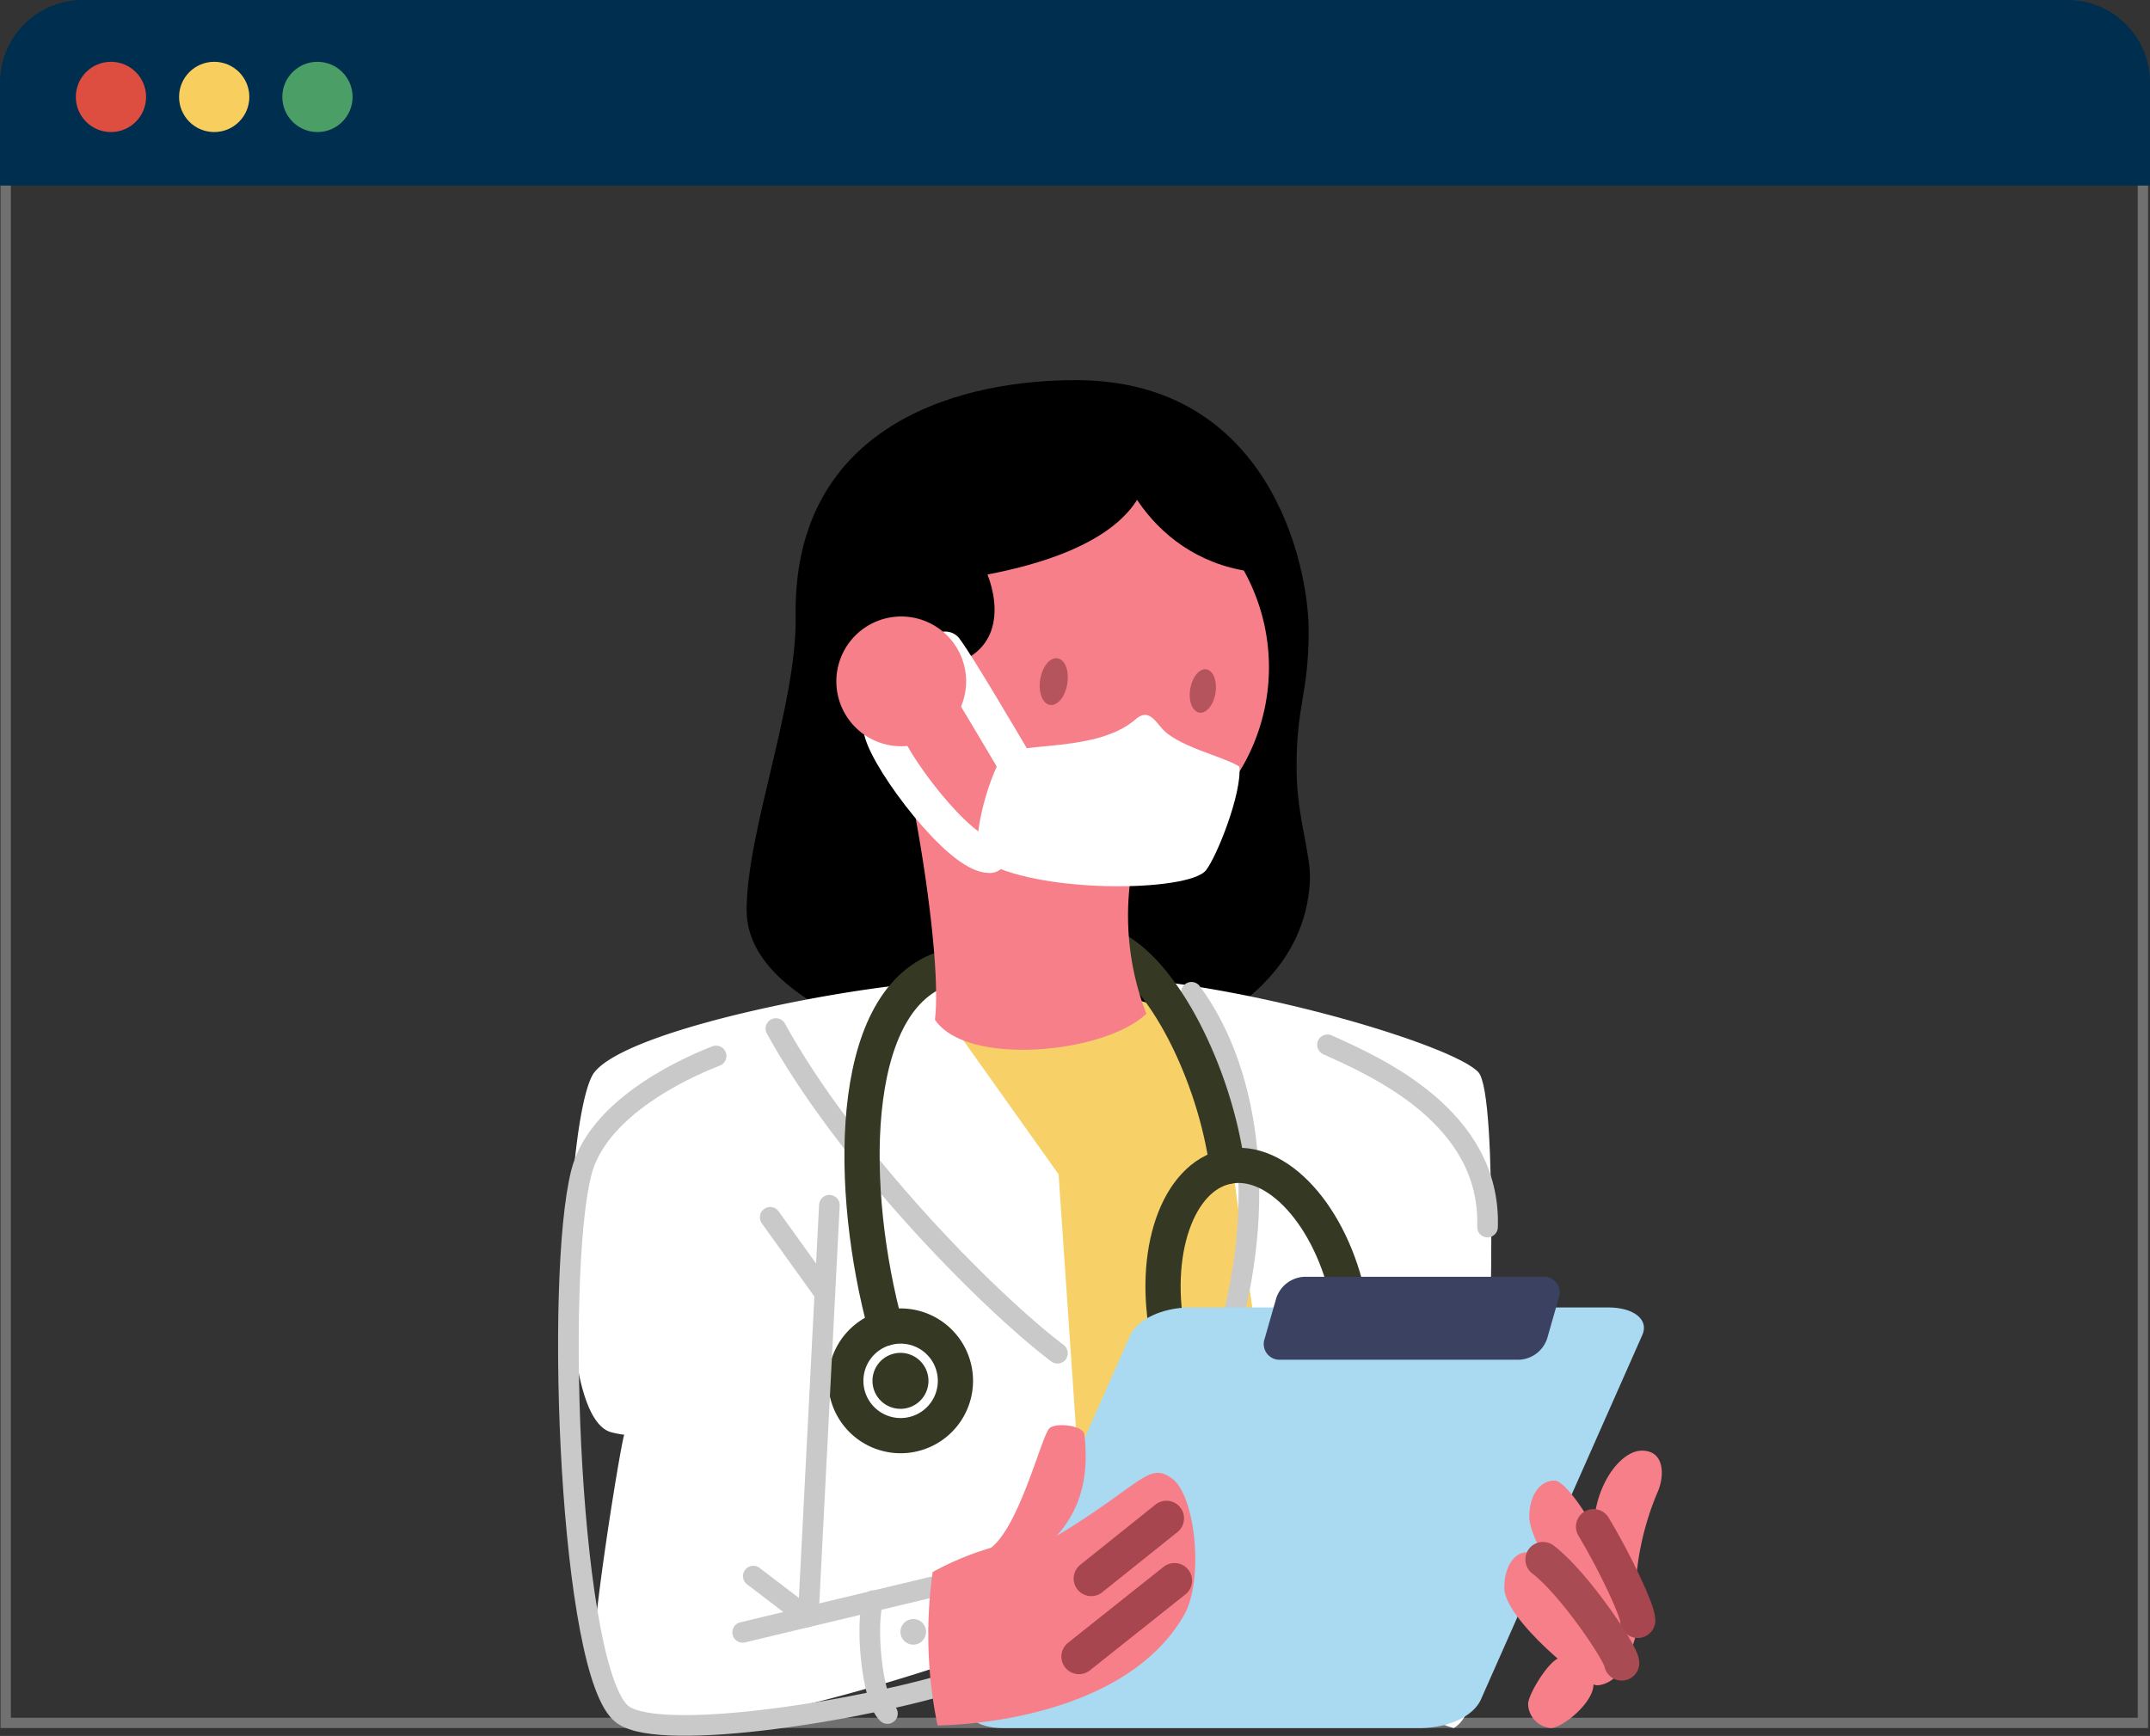 <svg xmlns="http://www.w3.org/2000/svg" width="208.24" height="168.167" viewBox="0 0 208.24 168.167"><rect x="0" y="0" width="208.24" height="168.167" fill="#333333" stroke="none"/><g transform="translate(-482.948 -662.594)"><g transform="translate(483 677)" fill="none" stroke="#707070" stroke-width="1"><rect width="208" height="153" stroke="none"/><rect x="0.5" y="0.5" width="207" height="152" fill="none"/></g><g transform="translate(195)"><path d="M69.513,0C88.19,0,92.056,17.743,92.066,24.259c0,6.21-1.212,7.158-1.169,13.452.028,4.781,1.415,8.129,1.287,10.845-.736,14.145-19.86,18.224-25.32,18.3S37.63,62.338,37.63,51.343c0-7.671,4.88-19.94,4.748-28.46C42.086,5.187,56.882,0,69.513,0Z" transform="translate(322.634 699.42)" fill-rule="evenodd"/><path d="M78.078,196.314H111.2l4.484-34.147L109.7,136l-11.316-7.6L87.037,124.86,66.55,127.045Z" transform="translate(307.35 633.433)" fill="#f7d167" fill-rule="evenodd"/><path d="M37.9,123.567c-7.742.109-30.86,4.427-34.236,8.809-2.565,3.324-4.324,33.4,1.7,34.864a11.07,11.07,0,0,0,1.207.228c-.363.922-3.833,22.268-2.952,24.044s3.2,4.464,6.549,4.367c12.971-.4,36.8-9.161,39.168-10.589.363-2.707,1.367-12.877,1.367-12.877L48.64,142.238,36.82,125.61S45.641,123.458,37.9,123.567Z" transform="translate(341.838 634.118)" fill="#fff" fill-rule="evenodd"/><path d="M114.71,122.8c13.311.906,32.1,6.557,34.519,9.131,2.037,2.163,1,30.169,1,30.169s-7.544,5.666-4.145,13.816c3.121,7.517,4.046,17.665.773,19.562-5.394-1.495-12.33-7.486-13.579-8.963s-1.575-9.83-2.537-11.617-5.267-33.412-5.267-33.412S123.471,128.712,114.71,122.8Z" transform="translate(281.898 634.522)" fill="#fff" fill-rule="evenodd"/><path d="M43.64,133.22c6.7,12.217,20.275,26.141,27.272,31.454" transform="translate(319.458 629.015)" fill="none" stroke="#c9c9c9" stroke-linecap="round" stroke-linejoin="round" stroke-width="2"/><path d="M129,125.77c5.965,8.044,7.5,21.713,2.829,35.594" transform="translate(274.346 632.952)" fill="none" stroke="#c9c9c9" stroke-linecap="round" stroke-linejoin="round" stroke-width="2"/><path d="M58,199.649a5.309,5.309,0,1,1,5.3,5.309A5.309,5.309,0,0,1,58,199.649Z" transform="translate(311.869 596.714)" fill="none" stroke="#353823" stroke-linecap="round" stroke-linejoin="round" stroke-width="3.41"/><path d="M63.48,202.561a2.711,2.711,0,1,1,2.711,2.711A2.711,2.711,0,0,1,63.48,202.561Z" transform="translate(308.973 593.802)" fill="#353823" fill-rule="evenodd"/><path d="M63.633,155.774C60.049,142.614,59.818,124.3,69.069,121" transform="translate(310.107 635.473)" fill="none" stroke="#353823" stroke-linecap="round" stroke-linejoin="round" stroke-width="3.41"/><path d="M112,116.25c5.276,2.235,10.3,12.542,11.481,21.369" transform="translate(283.33 637.983)" fill="none" stroke="#353823" stroke-linecap="round" stroke-linejoin="round" stroke-width="3.41"/><path d="M123.686,178.019c-1.688-8.157.858-15.56,5.686-16.578s10.114,4.8,11.788,12.957-.858,15.56-5.686,16.574S125.374,186.162,123.686,178.019Z" transform="translate(277.43 614.162)" fill="none" stroke="#353823" stroke-linecap="round" stroke-linejoin="round" stroke-width="3.41"/><path d="M52.347,169.52,50.31,209.179" transform="translate(315.933 609.831)" fill="none" stroke="#c9c9c9" stroke-linecap="round" stroke-linejoin="round" stroke-width="2"/><path d="M42.47,172l5.3,7.384" transform="translate(320.076 608.52)" fill="none" stroke="#c9c9c9" stroke-linecap="round" stroke-linejoin="round" stroke-width="2"/><path d="M57.18,246.94l-20.36,4.871" transform="translate(323.062 568.915)" fill="#606060" stroke="#c9c9c9" stroke-linecap="round" stroke-linejoin="round" stroke-width="2" fill-rule="evenodd"/><path d="M39,245.72l5.187,3.961" transform="translate(321.91 569.56)" fill="none" stroke="#c9c9c9" stroke-linecap="round" stroke-linejoin="round" stroke-width="2"/><path d="M39.031,199.267c-8.563,2.817-28.9,6.184-32.746,3.395-5.139-3.734-6.6-42.269-4.022-52.491,1.5-5.949,9.1-9.779,13.061-11.321" transform="translate(341.984 626.039)" fill="none" stroke="#c9c9c9" stroke-linecap="round" stroke-linejoin="round" stroke-width="2"/><path d="M64.634,261.7c-1.544-1.461-2.134-8.745-1.389-10.931" transform="translate(309.266 566.891)" fill="none" stroke="#c9c9c9" stroke-linecap="round" stroke-linejoin="round" stroke-width="2"/><path d="M69.23,255.769a1.24,1.24,0,1,1,.365.879A1.245,1.245,0,0,1,69.23,255.769Z" transform="translate(305.934 564.909)" fill="#c9c9c9" fill-rule="evenodd"/><path d="M104.345,190.52H145c2.466,0,3.937,1.184,3.3,2.644l-15.7,35.46c-.785,1.528-3.051,2.587-5.658,2.644H86.315c-2.461,0-3.937-1.184-3.3-2.644l15.692-35.46C99.487,191.639,101.745,190.581,104.345,190.52Z" transform="translate(298.727 598.732)" fill="#aadaf1" fill-rule="evenodd"/><path d="M147.8,184.214h23.076a1.523,1.523,0,0,1,1.551,2.056l-1.122,3.923a2.989,2.989,0,0,1-2.725,2.056H145.5a1.528,1.528,0,0,1-1.551-2.056l1.122-3.923A3,3,0,0,1,147.8,184.214Z" transform="translate(266.494 602.068)" fill="#3b4161" fill-rule="evenodd"/><path d="M79.289,235.3a28.17,28.17,0,0,1,5.656-2.353c2.844-2.233,4.934-11.051,5.689-11.609s3.28-.2,3.355.639c.328,3.059.155,6.631-2.69,9.823,8.276-5.014,8.9-7.238,11.181-5.559s3.1,9.868,1.143,13.252c-5.38,9.341-19.531,10.6-23.861,10.667A43.609,43.609,0,0,1,79.289,235.3Z" transform="translate(298.993 579.587)" fill="#f77f89" fill-rule="evenodd"/><path d="M124.185,238.09l-7.285,5.833" transform="translate(276.74 571.592)" fill="none" stroke="#a7464f" stroke-linecap="round" stroke-linejoin="round" stroke-width="3.41"/><path d="M123.631,250.89l-9.251,7.356" transform="translate(278.072 564.827)" fill="none" stroke="#a7464f" stroke-linecap="round" stroke-linejoin="round" stroke-width="3.41"/><path d="M215.631,234.255a27.186,27.186,0,0,1,2.2-10.373c.632-1.49.67-3.942-1.551-3.942-2.527,0-5.908,5.073-4.244,11.113S215.8,237,215.631,234.255Z" transform="translate(230.698 583.184)" fill="#f77f89" fill-rule="evenodd"/><path d="M200.833,226.09c2.009,0,8.115,12.08,8.072,13.546s-.679,3.7-1.627,3.583-8.879-10.208-8.879-13.636C198.4,227.6,199.367,226.09,200.833,226.09Z" transform="translate(237.668 579.934)" fill="#f77f89" fill-rule="evenodd"/><path d="M195.5,240.81c2.5,0,9.1,9.628,9.152,10.732s-1.287,2.117-2.391,2.164-8.992-6.422-8.992-9.43C193.256,242.437,194.085,240.81,195.5,240.81Z" transform="translate(240.38 572.155)" fill="#f77f89" fill-rule="evenodd"/><path d="M200.4,269.284c1.084-.045,4.1-2.406,4.1-4.263,0-.731-2.108-2.621-3.164-2.563s-3.211,3.611-3.169,4.515A2.387,2.387,0,0,0,200.4,269.284Z" transform="translate(237.791 560.714)" fill="#f77f89" fill-rule="evenodd"/><path d="M211.6,235.56c2.164,3.6,4.3,8.214,4.281,9.081" transform="translate(230.692 574.929)" fill="none" stroke="#a7464f" stroke-linecap="round" stroke-linejoin="round" stroke-width="3.41"/><path d="M201.21,242.31c2.98,2.244,7.587,9.1,7.624,10.024" transform="translate(236.184 571.362)" fill="none" stroke="#a94b53" stroke-linecap="round" stroke-linejoin="round" stroke-width="3.41"/><path d="M63.06,36.563a19.3,19.3,0,1,1,19.3,19.544A19.436,19.436,0,0,1,63.06,36.563Z" transform="translate(309.194 690.436)" fill="#f77f89" fill-rule="evenodd"/><path d="M97.882,59.179c.207-1.245.943-2.164,1.679-2.042s1.141,1.226.943,2.471-.943,2.164-1.679,2.046S97.679,60.429,97.882,59.179Z" transform="translate(290.818 669.229)" fill="#b5545c" fill-rule="evenodd"/><path d="M128.695,61.308c.193-1.165.891-2.023,1.565-1.91s1.066,1.146.877,2.31-.9,2.018-1.57,1.886S128.5,62.473,128.695,61.308Z" transform="translate(274.533 668.034)" fill="#b5545c" fill-rule="evenodd"/><path d="M69.266,76.038c1.146,3.187,4.027,19.752,3.3,25.768,3.018,4.574,16.465,3.3,20.473-.571A26.383,26.383,0,0,1,91.7,86.977C92.393,82.582,68.12,72.86,69.266,76.038Z" transform="translate(305.936 659.566)" fill="#f77f89" fill-rule="evenodd"/><path d="M88.285,13.34c.165,4.644-4.074,9.081-15.6,11.283,1.264,3.258,1.367,8.157-4.927,9.039-7.341,1.018-7.94-8.36-7.94-8.36l11-12.99S88.125,8.686,88.285,13.34Z" transform="translate(310.907 693.624)" fill-rule="evenodd"/><path d="M112.814,8.4c-.472,4.126,4.277,14.145,15.272,14.419C135.9,22.816,113.272,4.267,112.814,8.4Z" transform="translate(282.917 695.299)" fill-rule="evenodd"/><path d="M85.409,82.772c-1.056-1.334.472-7.417,2.136-10.2,2.009-1.183,9.133-.2,12.806-3.357,1.08-.943,1.66-.245,2.5.787,1.476,1.811,5.913,2.749,7.572,3.772.245,2.64-2.178,8.685-3.225,10.038C105.557,85.955,90.558,86.148,85.409,82.772Z" transform="translate(297.567 663.077)" fill="#fff" fill-rule="evenodd"/><path d="M85.028,65.987c-.971-1.622-5.215-8.879-6.568-10.717" transform="translate(301.056 670.211)" fill="none" stroke="#fff" stroke-linecap="round" stroke-linejoin="round" stroke-width="3.41"/><path d="M75.827,84.205c-2.871,0-9.7-8.982-10.477-12" transform="translate(307.984 661.258)" fill="none" stroke="#fff" stroke-linecap="round" stroke-linejoin="round" stroke-width="3.41"/><path d="M56.06,54.845a6.285,6.285,0,1,1,6.285,6.285,6.285,6.285,0,0,1-6.285-6.285Z" transform="translate(312.894 673.757)" fill="#f77f89" fill-rule="evenodd"/><path d="M172.449,154.213c.368-10.675-10.873-15.56-15.5-17.653" transform="translate(259.574 627.25)" fill="none" stroke="#c9c9c9" stroke-linecap="round" stroke-linejoin="round" stroke-width="2"/></g><path d="M8,0H200.241a8,8,0,0,1,8,8v9.974a0,0,0,0,1,0,0H0a0,0,0,0,1,0,0V8A8,8,0,0,1,8,0Z" transform="translate(482.948 662.594)" fill="#002e4e"/><circle cx="3.403" cy="3.403" r="3.403" transform="translate(490.292 668.581)" fill="#dd4e41"/><circle cx="3.403" cy="3.403" r="3.403" transform="translate(500.292 668.581)" fill="#f8ce5f"/><circle cx="3.403" cy="3.403" r="3.403" transform="translate(510.292 668.581)" fill="#4b9e65"/></g></svg>